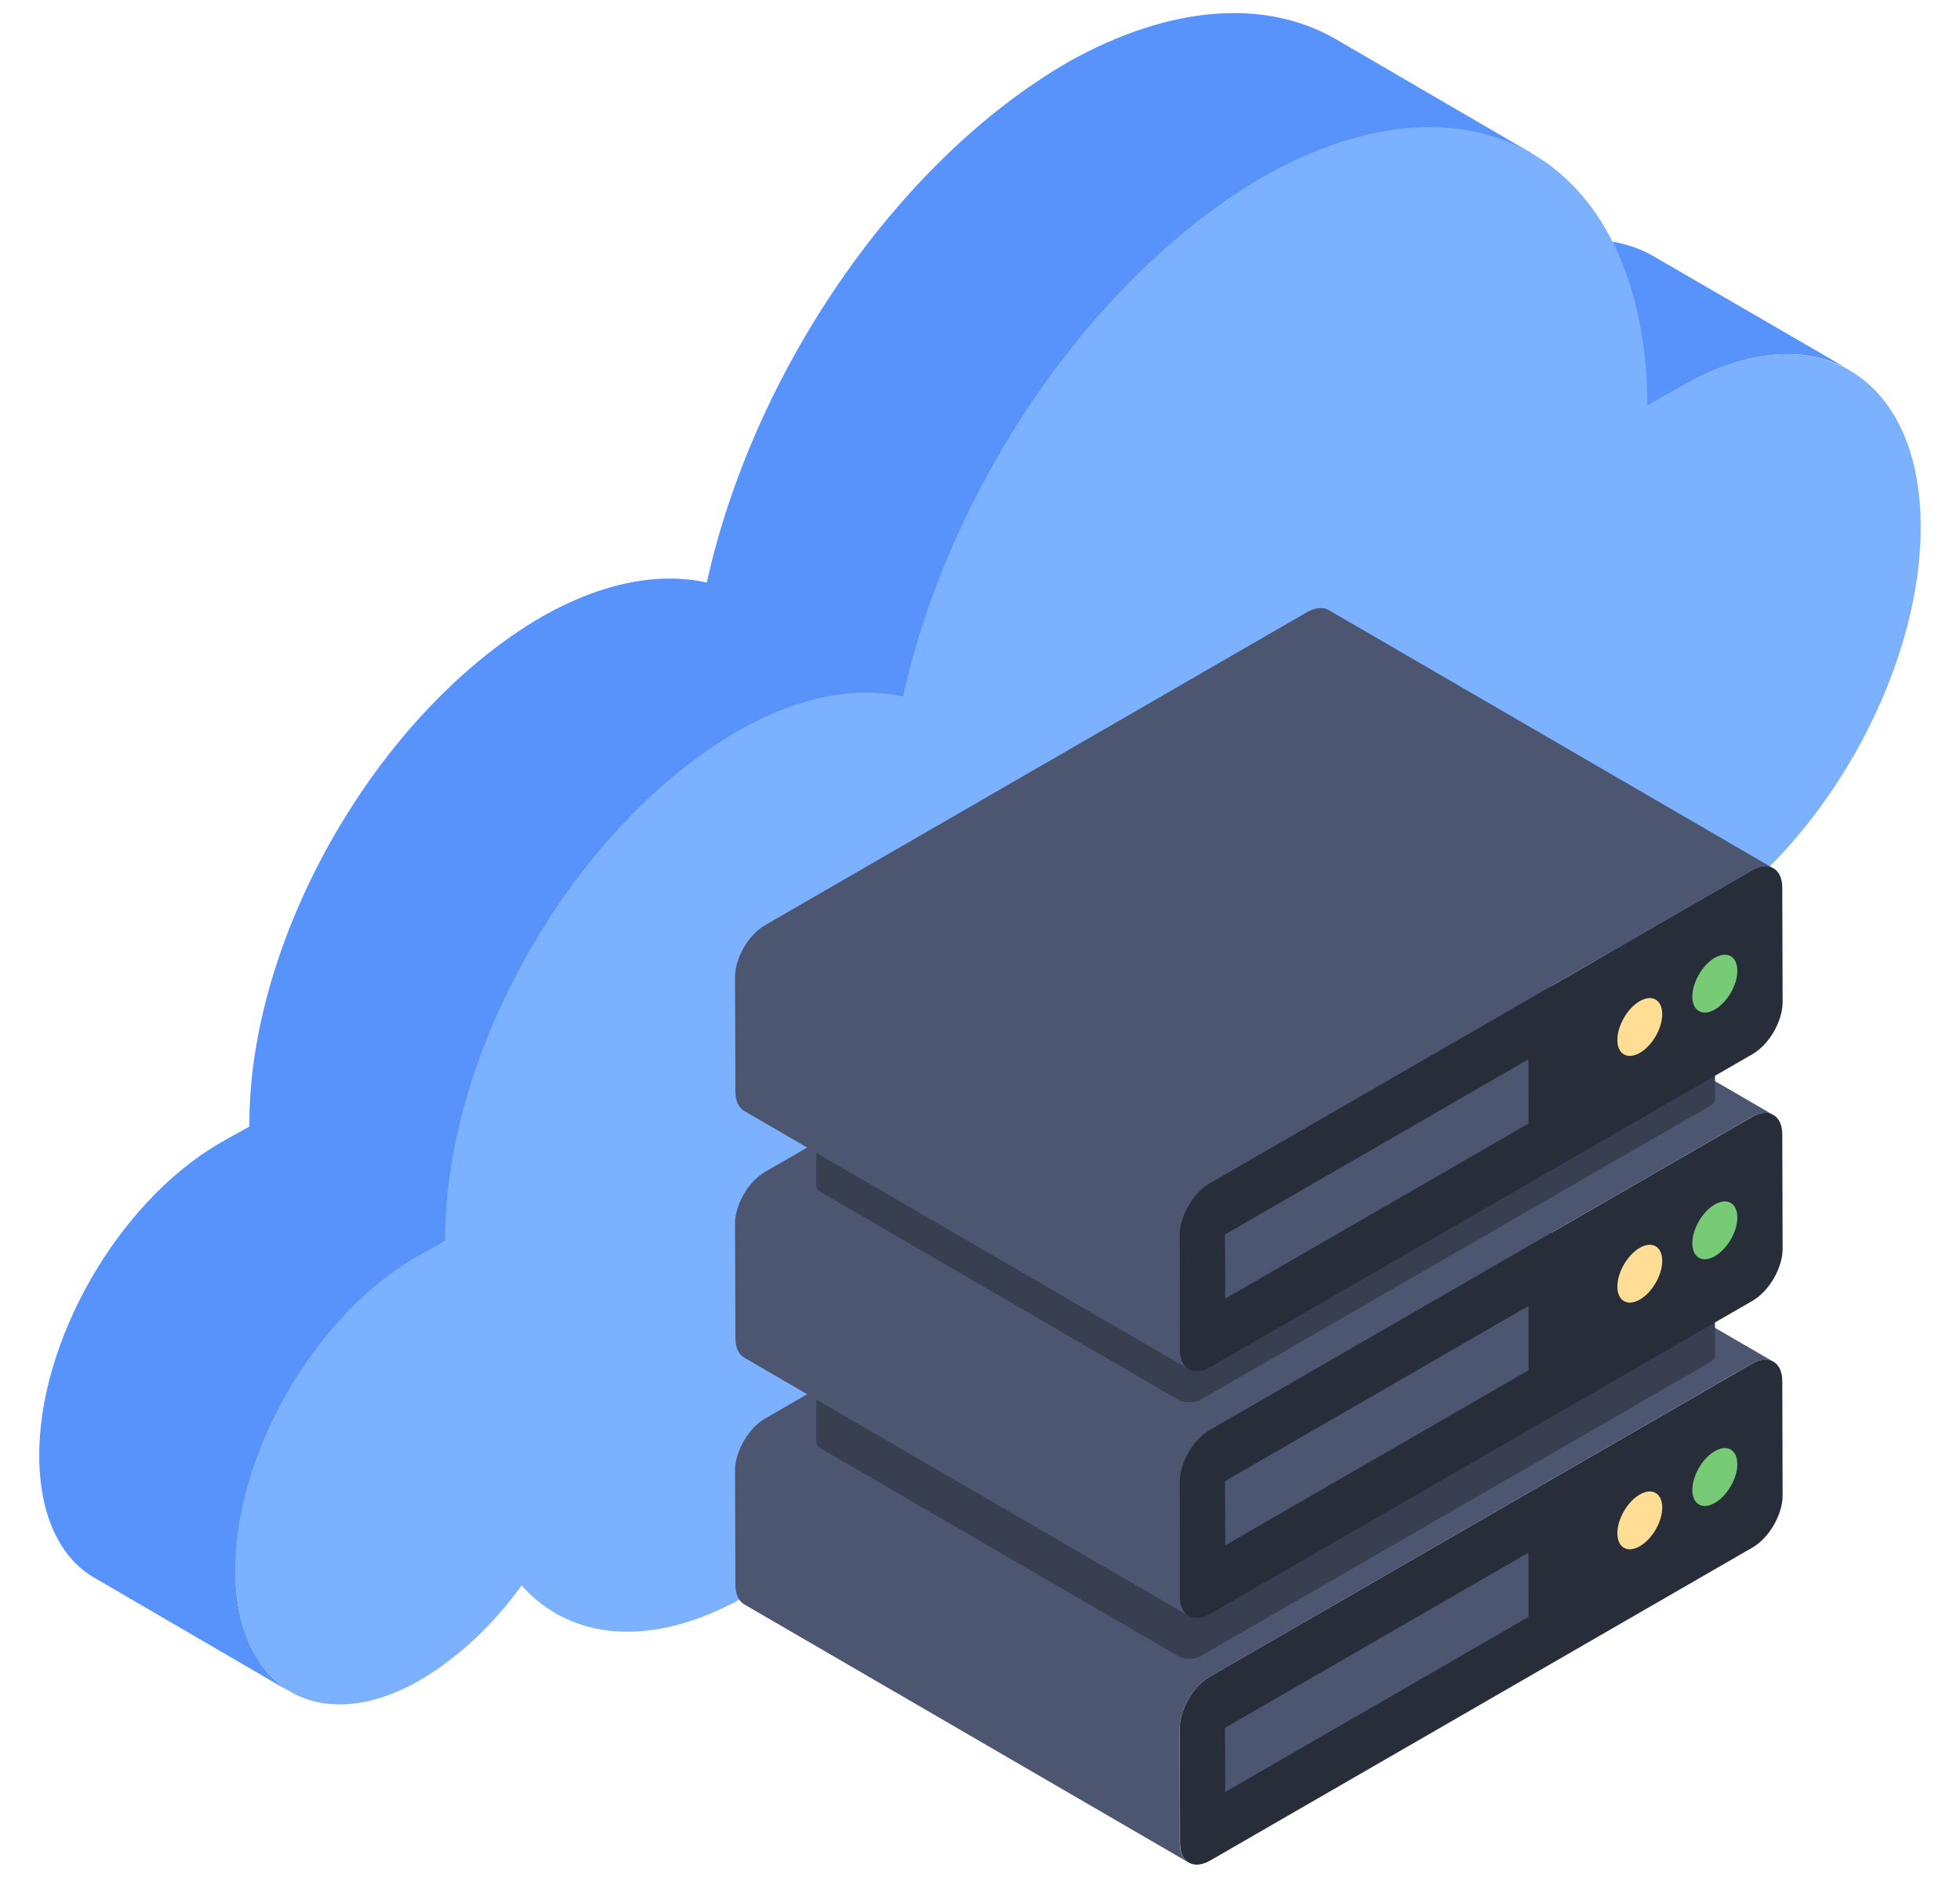 <svg width="48" height="46" viewBox="0 0 48 46" fill="none" xmlns="http://www.w3.org/2000/svg">
<path d="M36.459 6.618C36.149 6.793 35.568 7.122 35.539 7.141L40.347 9.94C40.376 9.921 40.957 9.591 41.267 9.417C42.836 8.536 44.26 8.468 45.306 9.068L40.498 6.279C39.452 5.669 38.028 5.737 36.459 6.618Z" fill="#5793FB"/>
<path d="M37.518 3.759C35.828 2.78 5.761 37.464 5.761 38.491C5.771 39.931 6.299 40.959 7.115 41.448L2.305 38.645C1.489 38.175 0.971 37.147 0.961 35.688C0.942 32.847 2.891 29.448 5.387 27.999C5.617 27.864 6.078 27.615 6.107 27.596C6.078 22.968 9.246 17.439 13.287 15.097C14.766 14.261 16.148 14.011 17.31 14.271C18.423 9.193 21.918 3.97 26.171 1.513C28.715 0.091 31.028 -0.014 32.708 0.956L37.518 3.759Z" fill="#5793FB"/>
<path d="M47.038 12.869C47.057 16.536 44.551 20.933 41.335 22.785C40.135 23.467 39.002 23.659 38.071 23.439C36.593 26.856 34.068 29.966 31.131 31.666C29.095 32.808 27.223 33.019 25.755 32.424C24.958 32.798 24.209 32.895 23.585 32.751C22.433 35.4 20.484 37.809 18.199 39.135C15.953 40.392 13.966 40.181 12.775 38.837C12.084 39.797 11.22 40.613 10.251 41.179C7.783 42.562 5.787 41.352 5.758 38.491C5.748 35.64 7.687 32.242 10.193 30.792C10.433 30.658 10.884 30.408 10.903 30.389C10.884 25.762 14.043 20.232 18.084 17.899C19.572 17.055 20.955 16.805 22.116 17.064C23.23 11.986 26.724 6.763 30.977 4.306C36.113 1.426 40.308 3.941 40.346 9.931C40.375 9.922 40.951 9.586 41.258 9.413C44.426 7.637 47.019 9.183 47.038 12.869Z" fill="#7BB1FF"/>
<path d="M18 36.02L18.01 38.825C18.01 39.059 18.094 39.221 18.224 39.299L29.113 45.626C28.977 45.547 28.894 45.386 28.894 45.151L28.889 42.346C28.889 41.882 29.217 41.308 29.624 41.074L42.903 33.404C43.107 33.289 43.294 33.279 43.43 33.357L32.541 27.031C32.406 26.953 32.223 26.963 32.015 27.078L18.74 34.747C18.328 34.982 18 35.556 18 36.02Z" fill="#4C5671"/>
<path d="M29.627 41.072C29.218 41.308 28.889 41.881 28.891 42.348L28.899 45.151C28.9 45.622 29.231 45.81 29.64 45.574L42.919 37.907C43.325 37.673 43.657 37.102 43.656 36.632L43.648 33.828C43.646 33.361 43.312 33.171 42.906 33.405L29.627 41.072Z" fill="#272E3A"/>
<path d="M37.43 38.035L37.434 39.607L30.005 43.897L30 42.325L37.43 38.035Z" fill="#4C5671"/>
<path d="M40.157 36.61C40.46 36.435 40.707 36.576 40.708 36.928C40.709 37.276 40.463 37.701 40.16 37.876C39.857 38.051 39.61 37.91 39.609 37.562C39.608 37.21 39.854 36.785 40.157 36.61Z" fill="#FFDD94"/>
<path d="M41.993 35.549C42.299 35.372 42.546 35.513 42.547 35.865C42.548 36.213 42.303 36.638 41.996 36.815C41.694 36.99 41.446 36.849 41.445 36.501C41.444 36.149 41.69 35.724 41.993 35.549Z" fill="#77CB77"/>
<path d="M19.992 33.048V35.322C19.992 35.381 20.031 35.439 20.109 35.486L28.851 40.566C29.003 40.656 29.257 40.656 29.413 40.562L41.884 33.367C41.962 33.321 42.001 33.258 42.001 33.2L41.997 30.926C41.997 30.984 41.958 31.043 41.88 31.09L29.409 38.289C29.253 38.378 29 38.378 28.847 38.289L20.105 33.209C20.027 33.166 19.992 33.107 19.992 33.048Z" fill="#373F51"/>
<path d="M18 29.977L18.01 32.782C18.01 33.016 18.094 33.178 18.224 33.256L29.113 39.583C28.977 39.505 28.894 39.343 28.894 39.108L28.889 36.303C28.889 35.839 29.217 35.266 29.624 35.031L42.903 27.361C43.107 27.247 43.294 27.236 43.43 27.314L32.541 20.988C32.406 20.91 32.223 20.92 32.015 21.035L18.74 28.704C18.328 28.939 18 29.513 18 29.977Z" fill="#4C5671"/>
<path d="M29.627 35.029C29.218 35.265 28.889 35.838 28.891 36.305L28.899 39.109C28.9 39.579 29.231 39.767 29.64 39.531L42.919 31.864C43.325 31.63 43.657 31.059 43.656 30.589L43.648 27.785C43.646 27.318 43.312 27.128 42.906 27.362L29.627 35.029Z" fill="#272E3A"/>
<path d="M37.43 31.992L37.434 33.565L30.005 37.854L30 36.282L37.43 31.992Z" fill="#4C5671"/>
<path d="M40.157 30.567C40.46 30.392 40.707 30.533 40.708 30.885C40.709 31.233 40.463 31.659 40.16 31.833C39.857 32.008 39.61 31.867 39.609 31.519C39.608 31.167 39.854 30.742 40.157 30.567Z" fill="#FFDD94"/>
<path d="M41.993 29.506C42.299 29.329 42.546 29.47 42.547 29.822C42.548 30.17 42.303 30.595 41.996 30.772C41.694 30.947 41.446 30.806 41.445 30.458C41.444 30.106 41.69 29.681 41.993 29.506Z" fill="#77CB77"/>
<path d="M19.992 26.767V29.041C19.992 29.1 20.031 29.158 20.109 29.205L28.851 34.285C29.003 34.375 29.257 34.375 29.413 34.281L41.884 27.086C41.962 27.039 42.001 26.977 42.001 26.918L41.997 24.645C41.997 24.703 41.958 24.762 41.88 24.808L29.409 32.007C29.253 32.097 29 32.097 28.847 32.007L20.105 26.927C20.027 26.884 19.992 26.826 19.992 26.767Z" fill="#373F51"/>
<path d="M18 23.934L18.01 26.739C18.01 26.973 18.094 27.135 18.224 27.213L29.113 33.54C28.977 33.462 28.894 33.3 28.894 33.065L28.889 30.26C28.889 29.796 29.217 29.223 29.624 28.988L42.903 21.318C43.107 21.204 43.294 21.193 43.43 21.271L32.541 14.945C32.406 14.867 32.223 14.877 32.015 14.992L18.74 22.661C18.328 22.896 18 23.47 18 23.934Z" fill="#4C5671"/>
<path d="M29.627 28.986C29.218 29.222 28.889 29.795 28.891 30.262L28.899 33.066C28.9 33.536 29.231 33.724 29.64 33.488L42.919 25.822C43.325 25.587 43.657 25.016 43.656 24.546L43.648 21.742C43.646 21.275 43.312 21.085 42.906 21.319L29.627 28.986Z" fill="#272E3A"/>
<path d="M37.43 25.949L37.434 27.521L30.005 31.811L30 30.239L37.43 25.949Z" fill="#4C5671"/>
<path d="M40.157 24.524C40.46 24.349 40.707 24.49 40.708 24.842C40.709 25.19 40.463 25.616 40.16 25.79C39.857 25.965 39.61 25.824 39.609 25.476C39.608 25.125 39.854 24.699 40.157 24.524Z" fill="#FFDD94"/>
<path d="M41.993 23.463C42.299 23.286 42.546 23.427 42.547 23.779C42.548 24.127 42.303 24.552 41.996 24.729C41.694 24.904 41.446 24.763 41.445 24.415C41.444 24.063 41.69 23.638 41.993 23.463Z" fill="#77CB77"/>
</svg>
